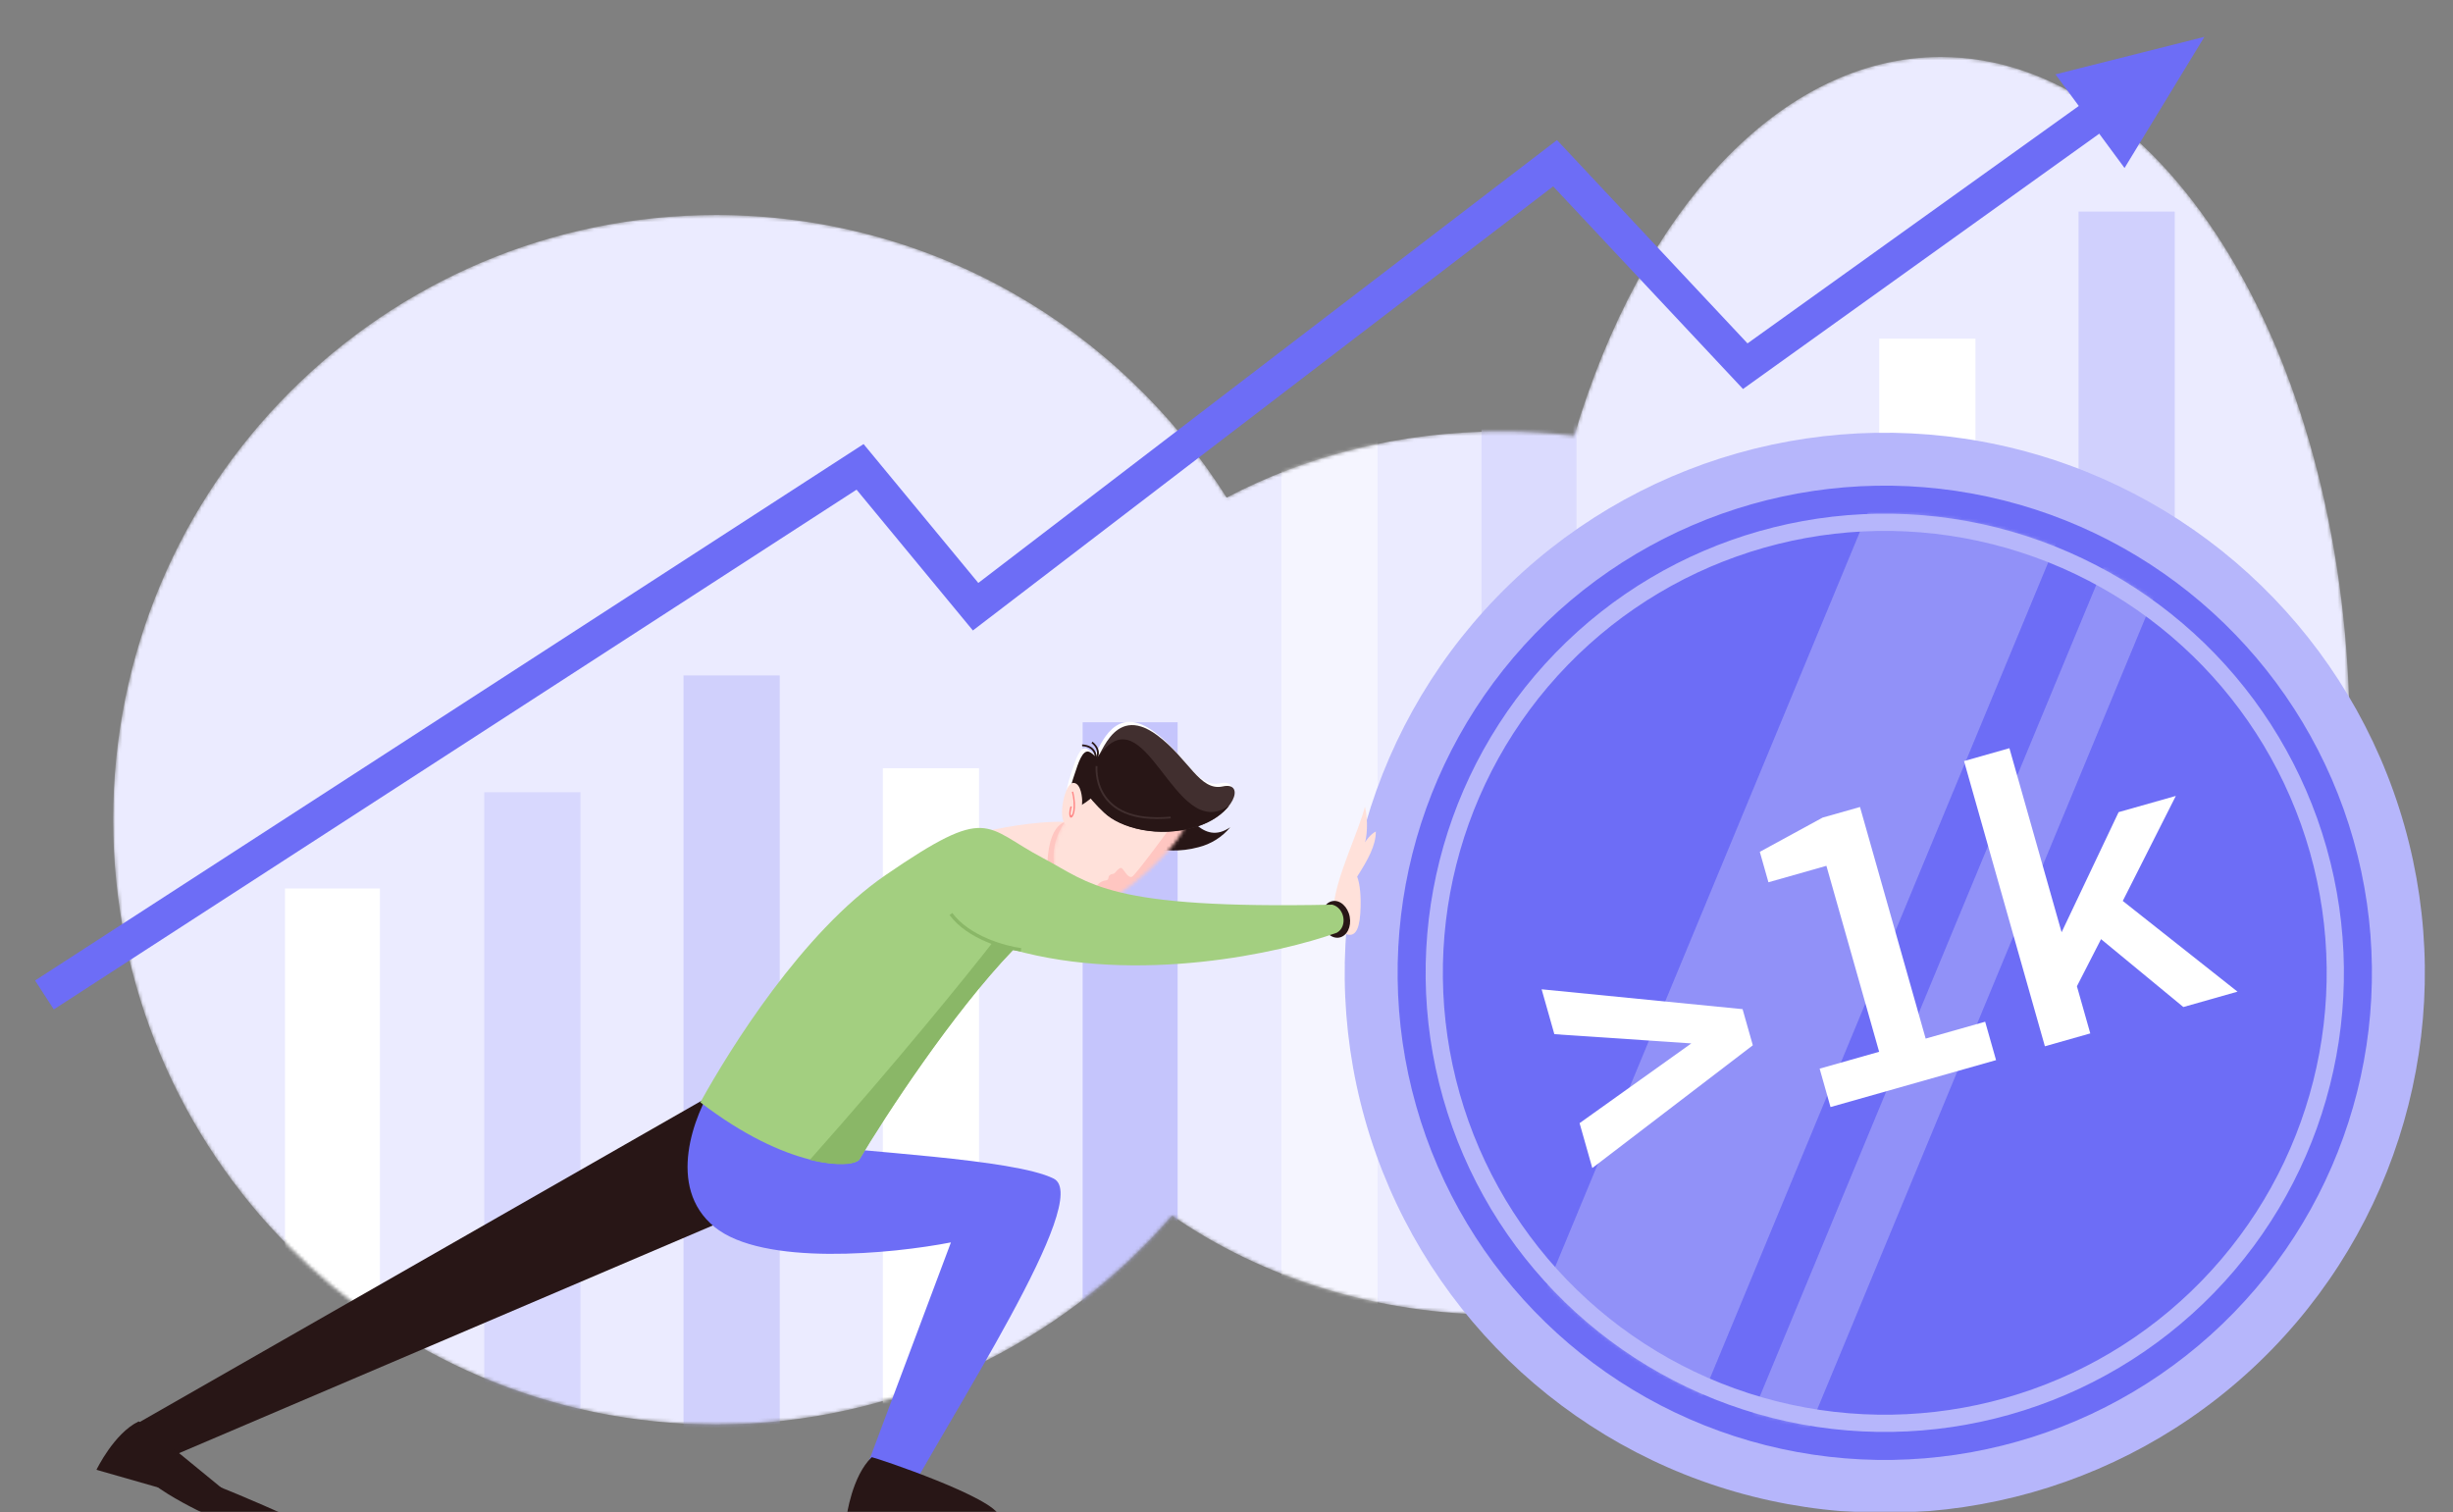 <svg width="712" height="439" viewBox="0 0 712 439" fill="none" xmlns="http://www.w3.org/2000/svg">
<rect x="0" y="0" width="712" height="439" fill="#808080" stroke="none"/>
<mask id="mask0" mask-type="alpha" maskUnits="userSpaceOnUse" x="0" y="0" width="712" height="439">
<rect width="712" height="439" fill="#C4C4C4"/>
</mask>
<g mask="url(#mask0)">
<mask id="mask1" mask-type="alpha" maskUnits="userSpaceOnUse" x="32" y="16" width="651" height="398">
<path fill-rule="evenodd" clip-rule="evenodd" d="M563.347 411.058C628.878 411.058 682.001 322.741 682.001 213.796C682.001 104.852 628.878 16.535 563.347 16.535C516.668 16.535 476.285 61.347 456.913 126.507C449.951 125.673 442.837 125.242 435.604 125.242C406.406 125.242 379.142 132.269 356.033 144.439C325.041 95.153 270.272 62.411 207.877 62.411C111.211 62.411 32.849 140.997 32.849 237.938C32.849 334.879 111.211 413.465 207.877 413.465C260.726 413.465 308.105 389.975 340.198 352.837C366.212 370.832 399.423 381.622 435.604 381.622C455.773 381.622 475.018 378.269 492.609 372.184C512.361 396.607 536.839 411.058 563.347 411.058Z" fill="#EBEBFF"/>
</mask>
<g mask="url(#mask1)">
<path fill-rule="evenodd" clip-rule="evenodd" d="M563.347 411.058C628.878 411.058 682.001 322.741 682.001 213.796C682.001 104.852 628.878 16.535 563.347 16.535C516.668 16.535 476.285 61.347 456.913 126.507C449.951 125.673 442.837 125.242 435.604 125.242C406.406 125.242 379.142 132.269 356.033 144.439C325.041 95.153 270.272 62.411 207.877 62.411C111.211 62.411 32.849 140.997 32.849 237.938C32.849 334.879 111.211 413.465 207.877 413.465C260.726 413.465 308.105 389.975 340.198 352.837C366.212 370.832 399.423 381.622 435.604 381.622C455.773 381.622 475.018 378.269 492.609 372.184C512.361 396.607 536.839 411.058 563.347 411.058Z" fill="#EBEBFF"/>
<rect x="82.714" y="257.883" width="27.564" height="137.819" fill="white"/>
<rect opacity="0.35" x="140.558" y="229.96" width="27.925" height="198.465" fill="#B6B6FB"/>
<rect opacity="0.5" x="198.402" y="196.051" width="27.925" height="232.374" fill="#B6B6FB"/>
<rect x="256.246" y="222.978" width="27.925" height="200.46" fill="white"/>
<rect opacity="0.7" x="314.25" y="209.646" width="27.564" height="186.056" fill="#B6B6FB"/>
<rect x="371.935" y="125.242" width="27.925" height="270.271" fill="white" fill-opacity="0.5"/>
<rect opacity="0.85" x="430.019" y="89.743" width="27.564" height="305.959" fill="#D8D8FE"/>
<rect x="487.902" y="184.839" width="27.564" height="210.864" fill="#B6B6FB"/>
<rect x="545.467" y="98.314" width="27.925" height="297.199" fill="white"/>
<rect x="603.311" y="61.414" width="27.925" height="334.099" fill="#D0D0FD"/>
</g>
<path d="M12.902 288.801L249.64 135.511L283.174 176.105L451.37 47.377L506.572 106.293L626.249 20.524" stroke="#6D6DF6" stroke-width="10"/>
<path d="M639.84 10.695L616.661 48.767L596.617 21.582L639.84 10.695Z" fill="#6D6DF6"/>
<circle cx="547.069" cy="282.371" r="156.76" transform="rotate(-15.83 547.069 282.371)" fill="#B6B6FB"/>
<circle cx="547.069" cy="282.371" r="141.4" transform="rotate(-15.83 547.069 282.371)" fill="#6D6DF6"/>
<mask id="mask2" mask-type="alpha" maskUnits="userSpaceOnUse" x="413" y="149" width="268" height="267">
<circle cx="547.069" cy="282.371" r="133.269" transform="rotate(-15.83 547.069 282.371)" fill="#ECECEC"/>
</mask>
<g mask="url(#mask2)">
<circle cx="547.069" cy="282.371" r="141.4" transform="rotate(-15.83 547.069 282.371)" fill="#6D6DF6"/>
<rect opacity="0.5" x="560.151" y="105.392" width="53.89" height="347.854" transform="rotate(22.517 560.151 105.392)" fill="#B6B6FB"/>
<rect opacity="0.5" x="623.513" y="133.444" width="16.833" height="347.854" transform="rotate(22.517 623.513 133.444)" fill="#B6B6FB"/>
<path d="M462.178 339.034L508.77 303.404L505.797 292.918L447.468 287.155L451.161 300.18L490.914 302.862L458.485 326.009L462.178 339.034Z" fill="white"/>
<path d="M576.209 296.566L558.938 301.463L539.878 234.241L529.029 237.317L510.796 247.257L513.3 256.087L530.128 251.316L545.432 305.293L528.161 310.189L531.322 321.338L579.37 307.715L576.209 296.566Z" fill="white"/>
<path d="M614.942 235.735L598.394 270.599L583.246 217.174L570.072 220.91L593.544 303.696L606.719 299.96L602.838 286.273L609.845 272.599L633.732 292.301L649.452 287.844L616.15 261.51L631.549 231.027L614.942 235.735Z" fill="white"/>
</g>
<circle cx="547.07" cy="282.371" r="130.769" transform="rotate(-15.83 547.07 282.371)" stroke="#B6B6FB" stroke-width="5"/>
<path d="M394.827 265.301C394.466 270.36 393.02 272.529 389.858 270.722L387.147 262.59C388.051 254.007 394.376 241.357 396.183 234.129C397.267 238.466 396.634 243.466 396.183 244.52C396.634 243.767 397.899 242.08 399.345 241.357C399.345 245.423 397.086 249.489 393.924 254.458C394.677 256.265 395.189 260.241 394.827 265.301Z" fill="#FFE1DA"/>
<ellipse cx="387.738" cy="266.846" rx="4.094" ry="5.385" transform="rotate(-10.676 387.738 266.846)" fill="#281616"/>
<path fill-rule="evenodd" clip-rule="evenodd" d="M318.286 222.977C318.286 222.977 319.414 220.745 320.896 223.253C321.084 223.576 321.328 223.436 321.639 223.005C321.69 222.945 321.74 222.886 321.798 222.82C336.006 202.184 341.363 251.1 357.119 240.087C354.761 242.958 351.522 244.998 347.873 245.911C337.287 248.779 327.023 244.806 322.838 239.772C318.653 234.739 315.092 229.832 318.286 222.977Z" fill="#281616"/>
<path d="M284.146 241.809C288.85 240.564 299.935 238.327 309.273 238.533C310.167 238.289 311.024 238.388 311.704 238.647C321.462 239.37 314.264 253.103 309.445 259.88L304.024 255.814L284.146 241.809Z" fill="#FFE1DA"/>
<path d="M309.446 259.88C314.264 253.103 321.462 239.37 311.704 238.647C308.934 237.593 303.229 239.189 304.024 255.814L309.446 259.88Z" fill="#FFC6C1"/>
<mask id="mask3" mask-type="alpha" maskUnits="userSpaceOnUse" x="305" y="226" width="40" height="39">
<path d="M308.09 257.169C302.669 247.772 307.939 239.099 311.252 235.936L312.608 226.449H323.902C330.226 229.612 342.876 227.172 342.876 233.678C351.459 238.195 328.871 258.073 321.191 261.687C319.384 264.698 313.511 266.566 308.09 257.169Z" fill="#FFE1DA"/>
</mask>
<g mask="url(#mask3)">
<path d="M308.09 257.169C302.669 247.772 307.939 239.099 311.252 235.936L312.608 226.449H323.902C330.226 229.612 342.876 237.563 342.876 244.068C335.286 252.38 324.655 258.073 320.288 259.88C318.481 262.891 313.511 266.566 308.09 257.169Z" fill="#FFE1DA"/>
<path fill-rule="evenodd" clip-rule="evenodd" d="M344.918 252.092C343.763 252.476 336.115 260.751 327.208 263.626C321.159 266.199 316.011 266.979 313.085 261.39C313.085 261.39 313.501 260.963 313.681 260.994C316.89 261.333 317.37 258.635 318.246 257.344C318.877 256.305 319.854 255.666 320.994 255.544C322.087 255.353 321.434 254.68 322.034 254.105C322.633 253.531 323.157 253.815 323.534 253.431C323.91 253.047 324.646 251.998 325.353 251.924C326.059 251.85 327.169 254.94 328.526 254.521C329.494 254.223 340.166 239.543 340.745 238.825L344.918 234.129L347.429 241.031C348.408 242.363 344.918 252.092 344.918 252.092Z" fill="#FFC6C1"/>
</g>
<path d="M39.294 413.477L205.993 318.156L212.317 353.393L49.233 422.964L39.294 413.477Z" fill="#281616"/>
<path d="M207.348 356.104C193.253 344.539 201.475 323.577 207.348 314.542L229.484 331.709C249.662 334.42 294.266 336.317 305.831 342.099C317.396 347.882 276.015 410.315 260.203 440.131H246.199L276.015 360.622C258.999 363.934 221.443 367.669 207.348 356.104Z" fill="#6D6DF6"/>
<path d="M257.041 254.007C232.827 270.631 211.866 304.453 203.282 319.963C228.581 339.389 246.802 339.088 249.362 336.678C256.891 324.029 276.377 294.123 294.086 275.691C330.226 285.811 371.788 276.595 388.051 270.722C391.213 268.915 390.31 263.494 386.696 262.59C321.191 263.945 316.632 256.387 302.669 249.037C285.502 240.002 287.309 233.226 257.041 254.007Z" fill="#A3CF80"/>
<path d="M249.362 336.678C256.891 324.029 276.377 294.123 294.086 275.691L288.213 273.432C281.076 282.618 260.45 308.127 235.042 336.678C243.676 338.702 248.017 337.943 249.362 336.678Z" fill="#8AB767"/>
<path d="M296.345 275.691C291.677 275.089 281.075 272.167 276.016 265.301" stroke="#8AB767"/>
<path fill-rule="evenodd" clip-rule="evenodd" d="M315.871 230.819C314.171 232.192 312.474 233.301 311.245 233.506C307.661 234.098 310.223 226.531 311.188 223.649C312.154 220.767 313.426 216.382 315.489 217.319C316.325 217.804 317.081 218.414 317.729 219.126C319.587 216.432 323.585 203.899 335.141 212.508C344.284 219.323 347.461 228.822 354.148 227.35C360.835 225.877 357.594 235.62 346.541 239.032C335.489 242.444 324.439 239.388 319.763 234.928C318.375 233.645 317.074 232.272 315.871 230.819Z" fill="white"/>
<path fill-rule="evenodd" clip-rule="evenodd" d="M314.875 220.33C314.875 220.33 315.972 218.135 317.657 220.406C319.179 222.447 322.304 203.337 335.904 213.432C345.047 220.24 348.22 229.743 354.914 228.27C361.608 226.797 358.353 236.54 347.301 239.953C336.248 243.365 325.199 240.309 320.525 235.845C315.852 231.381 311.837 227.004 314.875 220.33Z" fill="#412F2F"/>
<path fill-rule="evenodd" clip-rule="evenodd" d="M314.876 220.331C314.876 220.331 315.973 218.136 317.657 220.407C317.874 220.696 318.121 220.553 318.432 220.121C318.48 220.066 318.531 220.006 318.565 219.921C332.574 199.518 340.668 245.28 356.765 233.83C354.992 236.158 351.788 238.598 347.27 239.99C336.221 243.406 325.168 240.347 320.494 235.883C315.821 231.419 311.838 227.004 314.876 220.331Z" fill="#281616"/>
<path fill-rule="evenodd" clip-rule="evenodd" d="M323.175 225.526C323.175 225.526 315.584 233.862 312.004 234.451C308.423 235.04 310.977 227.473 311.947 224.594C312.916 221.715 314.185 217.327 316.244 218.26C318.303 219.194 323.175 225.526 323.175 225.526Z" fill="#281616"/>
<path fill-rule="evenodd" clip-rule="evenodd" d="M314.109 232.28C314.109 232.28 313.974 227.23 311.514 227.246C309.054 227.261 306.971 237.426 309.221 239.194C311.471 240.963 314.064 238.809 314.109 232.28Z" fill="#FFE1DA"/>
<path fill-rule="evenodd" clip-rule="evenodd" d="M318.556 222.383C318.553 222.432 316.861 239.145 339.774 237.034L339.825 237.547C316.271 239.719 318.022 222.387 318.024 222.339L318.556 222.383Z" fill="#412F2F"/>
<path fill-rule="evenodd" clip-rule="evenodd" d="M314.088 216.09C314.088 216.09 318.546 215.974 318.363 220.5L317.826 220.477C317.975 216.487 314.105 216.606 314.098 216.606L314.088 216.09Z" fill="#281616"/>
<path fill-rule="evenodd" clip-rule="evenodd" d="M317.103 215.296C317.103 215.296 320.759 217.786 317.816 221.289L317.412 220.951C320.001 217.87 316.814 215.702 316.806 215.696L317.103 215.296Z" fill="#281616"/>
<path fill-rule="evenodd" clip-rule="evenodd" d="M311.511 229.761C312.109 232.278 312.131 234.173 311.908 235.435C311.398 238.364 309.606 237.92 310.703 234.035L311.11 234.143C310.188 237.184 311.204 237.441 311.538 235.273C311.739 233.465 311.596 231.629 311.117 229.86L311.511 229.761Z" fill="#FF8685"/>
<path fill-rule="evenodd" clip-rule="evenodd" d="M253.03 422.964C254.74 423.281 288.95 434.803 290.02 440.131H245.747C245.747 440.131 247.274 428.467 253.03 422.964Z" fill="#281616"/>
<path fill-rule="evenodd" clip-rule="evenodd" d="M40.704 422.964C42.414 423.281 65.044 431.548 83.566 440.131H60.978C60.978 440.131 34.948 428.467 40.704 422.964Z" fill="#281616"/>
<path fill-rule="evenodd" clip-rule="evenodd" d="M40.258 412.578C41.785 413.411 61.882 429.74 73.628 439.679L28 426.632C28 426.632 33.076 416.02 40.258 412.578Z" fill="#281616"/>
</g>
</svg>
